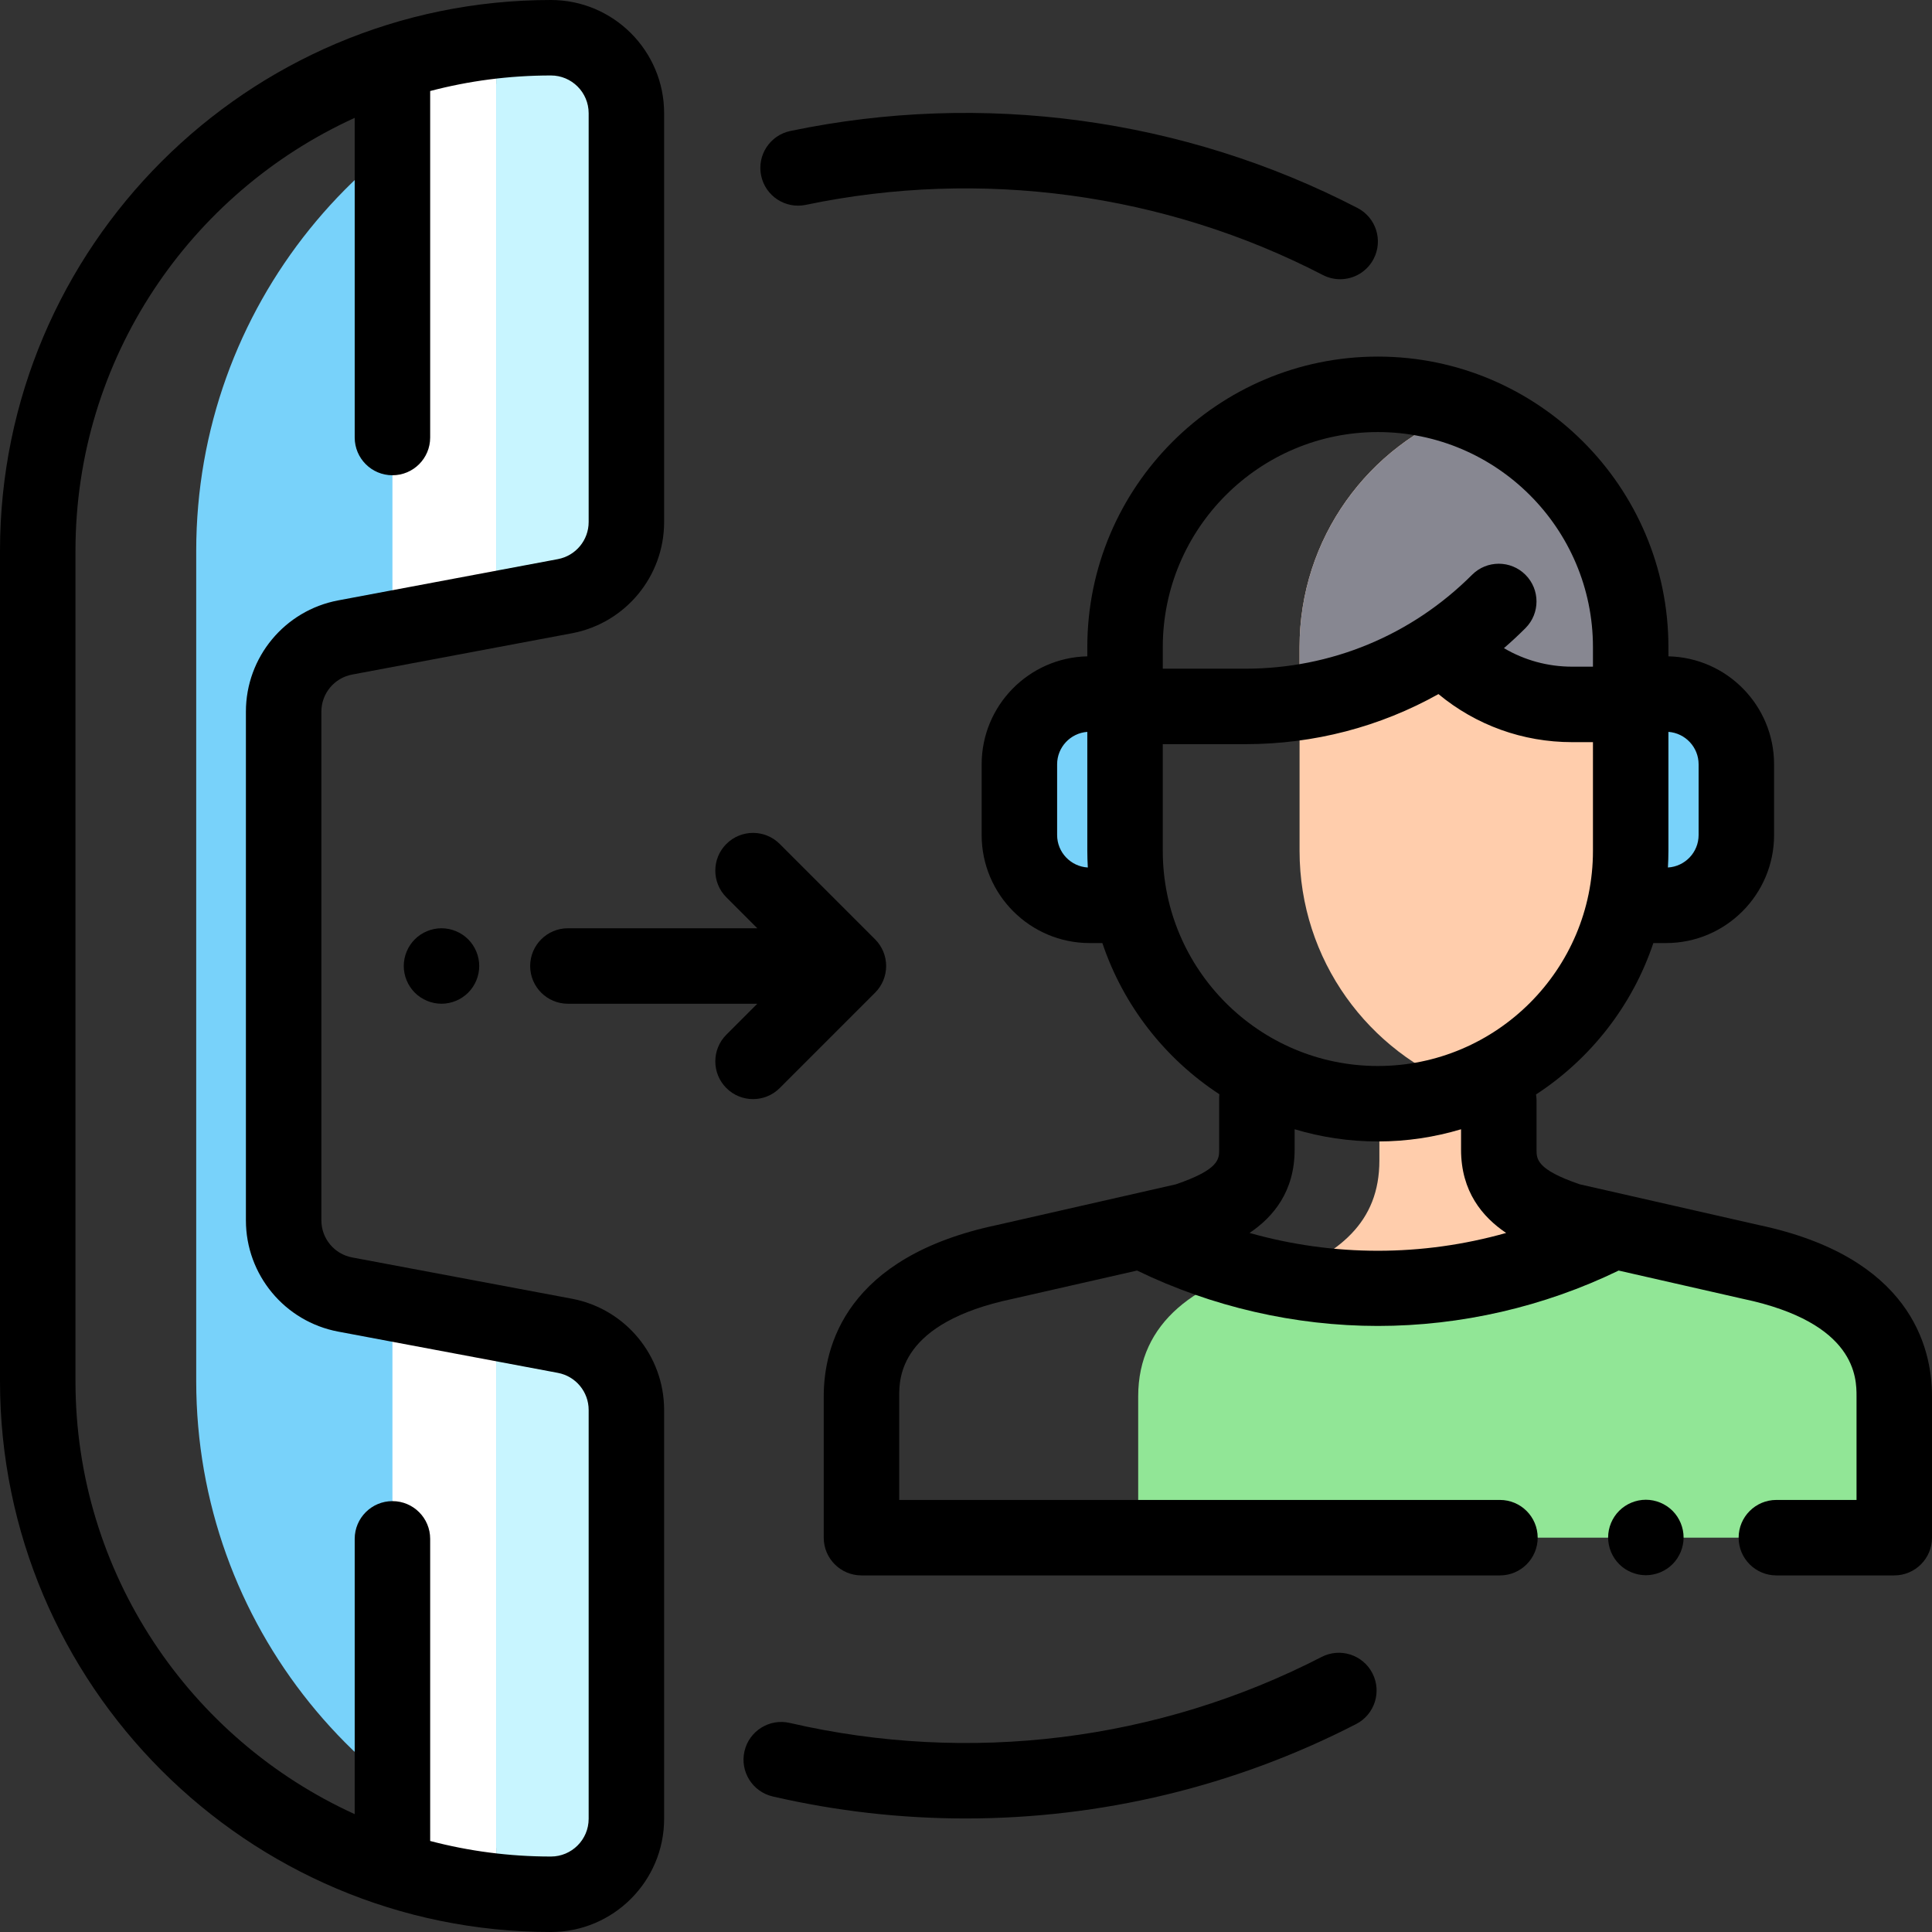 <?xml version="1.0" encoding="iso-8859-1"?>
<!-- Generator: Adobe Illustrator 19.0.0, SVG Export Plug-In . SVG Version: 6.00 Build 0)  -->
<svg version="1.1" id="Capa_1" xmlns="http://www.w3.org/2000/svg" xmlns:xlink="http://www.w3.org/1999/xlink" x="0px" y="0px"
	 viewBox="0 0 512 512" style="enable-background:new 0 0 512 512;" xml:space="preserve">
<rect x="0" y="0" width="512" height="512" fill="#333333" stroke="none"/>
<path style="fill:#FFCDAC;" d="M432.149,225.5v-54c0-28.875-18.267-53.482-43.875-62.9c-25.608,9.418-43.875,34.024-43.875,62.9v54
	c0,28.875,18.267,53.482,43.875,62.9C413.882,278.982,432.149,254.375,432.149,225.5z"/>
<g>
	<path style="fill:#878791;" d="M372.894,104.959c-0.427-0.049-0.852-0.102-1.281-0.143
		C372.042,104.858,372.467,104.91,372.894,104.959z"/>
	<path style="fill:#878791;" d="M369.484,104.655c-0.361-0.023-0.719-0.055-1.082-0.072
		C368.764,104.6,369.123,104.632,369.484,104.655z"/>
	<path style="fill:#878791;" d="M387.28,108.259c0.331,0.116,0.666,0.221,0.994,0.341c-25.608,9.418-43.875,34.024-43.875,62.9
		v14.615c19.87-3.04,38.402-12.332,52.791-26.72l-12.838,13.908c8.563,8.563,20.177,13.373,32.286,13.373h15.511V171.5
		C432.149,142.255,413.405,117.401,387.28,108.259z"/>
	<path style="fill:#878791;" d="M385.342,107.603c-0.422-0.133-0.85-0.252-1.276-0.377
		C384.492,107.351,384.92,107.47,385.342,107.603z"/>
	<path style="fill:#878791;" d="M382.342,106.737c-0.447-0.118-0.897-0.226-1.348-0.335
		C381.444,106.511,381.895,106.618,382.342,106.737z"/>
	<path style="fill:#878791;" d="M379.272,106.004c-0.453-0.097-0.907-0.188-1.363-0.276
		C378.365,105.817,378.82,105.907,379.272,106.004z"/>
	<path style="fill:#878791;" d="M376.129,105.411c-0.448-0.074-0.896-0.146-1.346-0.211
		C375.233,105.264,375.681,105.337,376.129,105.411z"/>
</g>
<path style="fill:#78D2FA;" d="M149.692,353.998l-58.216-10.935c-9.457-1.776-16.308-10.034-16.308-19.656V188.593
	c0-9.622,6.852-17.88,16.308-19.656l58.216-10.935c9.457-1.776,16.308-10.034,16.308-19.656V30c0-6.862-3.459-12.912-8.725-16.515
	C96.963,27.413,52,81.456,52,146v220c0,64.544,44.963,118.587,105.275,132.515C162.541,494.912,166,488.862,166,482V373.654
	C166,364.032,159.149,355.774,149.692,353.998z"/>
<g>
	<path style="fill:#FFFFFF;" d="M131.5,350.581l-27.5-5.165V495.38c13.229,4.291,27.341,6.62,42,6.62l0,0
		c2.669,0,5.21-0.533,7.538-1.481c-7.564-1.116-14.932-2.833-22.038-5.139V350.581z"/>
	<path style="fill:#FFFFFF;" d="M153.538,11.481C151.21,10.533,148.669,10,146,10l0,0c-14.659,0-28.771,2.329-42,6.62v149.964
		l27.5-5.165V16.62C138.606,14.315,145.974,12.597,153.538,11.481z"/>
</g>
<g>
	<path style="fill:#C8F5FF;" d="M166,482V373.654c0-9.622-6.851-17.88-16.308-19.656l-18.192-3.417V495.38
		c7.106,2.305,14.474,4.023,22.038,5.139C160.845,497.541,166,490.377,166,482z"/>
	<path style="fill:#C8F5FF;" d="M166,138.346V30c0-8.377-5.155-15.541-12.462-18.519c-7.564,1.116-14.932,2.833-22.038,5.139
		v144.799l18.192-3.417C159.149,156.226,166,147.968,166,138.346z"/>
</g>
<path style="fill:#91E696;" d="M464.008,334.427l-48.068-10.936c-5.952-1.992-10.835-4.245-14.13-7.453
	c-3.296,3.209-8.179,5.461-14.13,7.453l-48.068,10.936c-22.621,4.767-37.98,15.944-37.98,35.611V407.5h95.87h73.255h0.079H502
	v-37.461C502,350.371,486.629,339.194,464.008,334.427z"/>
<path style="fill:#FFCDAC;" d="M424.853,327.591l1.531-1.723l-10.444-2.376c-11.252-3.767-18.745-8.426-18.745-18.821v-13.062
	l-31.644-0.344v16.271c0,16.493-10.658,24.831-27.208,31.185C367.314,344.54,397.735,340.831,424.853,327.591L424.853,327.591z"/>
<g>
	<path style="fill:#78D2FA;" d="M298.149,183.921h-9.369c-10.29,0-18.631,8.341-18.631,18.631v18.738
		c0,10.29,8.341,18.631,18.631,18.631h9.369V183.921z"/>
	<path style="fill:#78D2FA;" d="M432.149,239.921h9.369c10.29,0,18.631-8.341,18.631-18.631v-18.738
		c0-10.29-8.341-18.631-18.631-18.631h-9.369V239.921z"/>
</g>
<path d="M151.538,344.17l-58.216-10.935c-4.725-0.888-8.154-5.021-8.154-9.828V188.593c0-4.808,3.429-8.941,8.154-9.828
	l58.216-10.935C165.712,165.168,176,152.768,176,138.346V30c0-16.542-13.458-30-30-30C65.496,0,0,65.496,0,146v220
	c0,80.505,65.496,146,146,146c16.542,0,30-13.458,30-30V373.654C176,359.232,165.712,346.832,151.538,344.17z M156,482
	c0,5.514-4.486,10-10,10c-11.054,0-21.777-1.436-32-4.122v-80.066c0-5.522-4.477-10-10-10s-10,4.478-10,10v72.95
	C50.394,460.925,20,416.946,20,366V146c0-50.946,30.394-94.925,74-114.761v84.709c0,5.523,4.477,10,10,10s10-4.477,10-10V24.122
	C124.223,21.436,134.946,20,146,20c5.514,0,10,4.486,10,10v108.346c0,4.807-3.429,8.94-8.154,9.828L89.63,159.109
	c-14.174,2.662-24.462,15.062-24.462,29.484v134.814c0,14.422,10.288,26.821,24.462,29.484l58.216,10.935
	c4.725,0.888,8.154,5.021,8.154,9.828V482z"/>
<path d="M436.17,397.45c-2.63,0-5.21,1.069-7.07,2.93c-1.86,1.86-2.93,4.43-2.93,7.07c0,2.63,1.07,5.21,2.93,7.069
	c1.86,1.86,4.44,2.931,7.07,2.931s5.21-1.07,7.07-2.931c1.86-1.859,2.93-4.439,2.93-7.069c0-2.631-1.07-5.21-2.93-7.07
	S438.8,397.45,436.17,397.45z"/>
<path d="M466.15,324.659l-47.493-10.805c-11.461-3.91-11.461-6.71-11.461-9.184v-13.063c0-0.534-0.054-1.054-0.135-1.565
	c14.431-9.403,25.521-23.504,31.095-40.122h3.362c15.787,0,28.631-12.844,28.631-28.631v-18.738c0-15.576-12.504-28.277-28-28.615
	V171.5c0-42.458-34.542-77-77-77s-77,34.542-77,77v2.437c-15.496,0.338-28,13.039-28,28.615v18.738
	c0,15.787,12.844,28.631,28.631,28.631h3.362c5.562,16.581,16.613,30.656,30.997,40.059c-0.029,0.307-0.047,0.617-0.047,0.932
	v13.759c0,2.474,0,5.273-11.461,9.184l-47.494,10.805c-39.88,8.435-45.838,32.048-45.838,45.38v37.46c0,5.522,4.477,10,10,10
	h169.203c5.523,0,10-4.478,10-10s-4.477-10-10-10H238.298v-27.461c0-4.822,0-19.496,30.042-25.826
	c0.052-0.011,0.104-0.022,0.156-0.034l32.838-7.471c19.774,9.601,41.832,14.68,63.813,14.68c21.98,0,44.037-5.078,63.81-14.678
	l32.831,7.469c0.052,0.012,0.104,0.023,0.156,0.034C492,350.546,492,365.218,492,370.039V397.5h-21.244c-5.523,0-10,4.478-10,10
	s4.477,10,10,10H502c5.523,0,10-4.478,10-10v-37.461C512,356.708,506.041,333.096,466.15,324.659z M450.149,202.552v18.738
	c0,4.592-3.606,8.346-8.134,8.606c0.083-1.456,0.134-2.92,0.134-4.396v-31.547C446.614,194.279,450.149,198.006,450.149,202.552z
	 M365.149,114.5c31.43,0,57,25.57,57,57v5.176h-5.511c-6.46,0-12.656-1.711-18.077-4.91c1.954-1.689,3.855-3.456,5.7-5.301
	c3.905-3.905,3.905-10.237,0-14.142s-10.237-3.905-14.142,0c-16.049,16.049-37.387,24.888-60.083,24.888H308.15V171.5
	C308.149,140.07,333.719,114.5,365.149,114.5z M280.149,221.291v-18.738c0-4.546,3.535-8.274,8-8.599V225.5
	c0,1.476,0.052,2.94,0.134,4.396C283.755,229.636,280.149,225.882,280.149,221.291z M308.149,225.5v-28.289h21.886
	c18.209,0,35.708-4.61,51.171-13.269c9.951,8.244,22.345,12.734,35.432,12.734h5.511V225.5c0,31.43-25.57,57-57,57l0,0
	C333.719,282.5,308.149,256.93,308.149,225.5z M331.146,326.743c6.304-4.245,11.945-10.994,11.945-22.072v-5.407
	c6.992,2.095,14.393,3.236,22.058,3.236c7.661,0,15.057-1.14,22.046-3.233v5.404c0,11.08,5.644,17.83,11.949,22.074
	C376.86,333.042,353.43,333.041,331.146,326.743z"/>
<path d="M213.546,54.289c46.428-9.708,95.088-3.106,137.014,18.588c1.469,0.76,3.04,1.121,4.587,1.121
	c3.619,0,7.112-1.971,8.89-5.406c2.538-4.905,0.62-10.939-4.286-13.477c-46.001-23.804-99.379-31.05-150.299-20.402
	c-5.406,1.13-8.872,6.429-7.741,11.835S208.141,55.42,213.546,54.289z"/>
<path d="M350.233,439.113c-43.262,22.288-93.314,28.497-140.94,17.482c-5.38-1.24-10.751,2.108-11.996,7.49
	c-1.245,5.381,2.109,10.751,7.49,11.996c16.88,3.903,34.032,5.833,51.129,5.833c35.807,0,71.35-8.472,103.476-25.022
	c4.91-2.529,6.839-8.56,4.31-13.47C361.172,438.515,355.141,436.583,350.233,439.113z"/>
<path d="M206.635,288.346l25.275-25.274c1.875-1.876,2.929-4.419,2.929-7.071s-1.054-5.196-2.929-7.071l-25.275-25.275
	c-3.905-3.905-10.237-3.905-14.143,0s-3.905,10.237,0,14.143l8.204,8.204H150.5c-5.523,0-10,4.477-10,10c0,5.522,4.477,10,10,10
	h50.197l-8.203,8.203c-3.905,3.905-3.906,10.237,0,14.143c1.953,1.952,4.512,2.929,7.071,2.929
	C202.123,291.274,204.683,290.298,206.635,288.346z"/>
<path d="M109.93,248.93c-1.86,1.86-2.93,4.44-2.93,7.07s1.07,5.21,2.93,7.069c1.86,1.86,4.44,2.931,7.07,2.931s5.21-1.07,7.07-2.931
	c1.86-1.859,2.93-4.439,2.93-7.069s-1.07-5.21-2.93-7.07S119.63,246,117,246S111.79,247.07,109.93,248.93z"/>
<g>
</g>
<g>
</g>
<g>
</g>
<g>
</g>
<g>
</g>
<g>
</g>
<g>
</g>
<g>
</g>
<g>
</g>
<g>
</g>
<g>
</g>
<g>
</g>
<g>
</g>
<g>
</g>
<g>
</g>
</svg>
